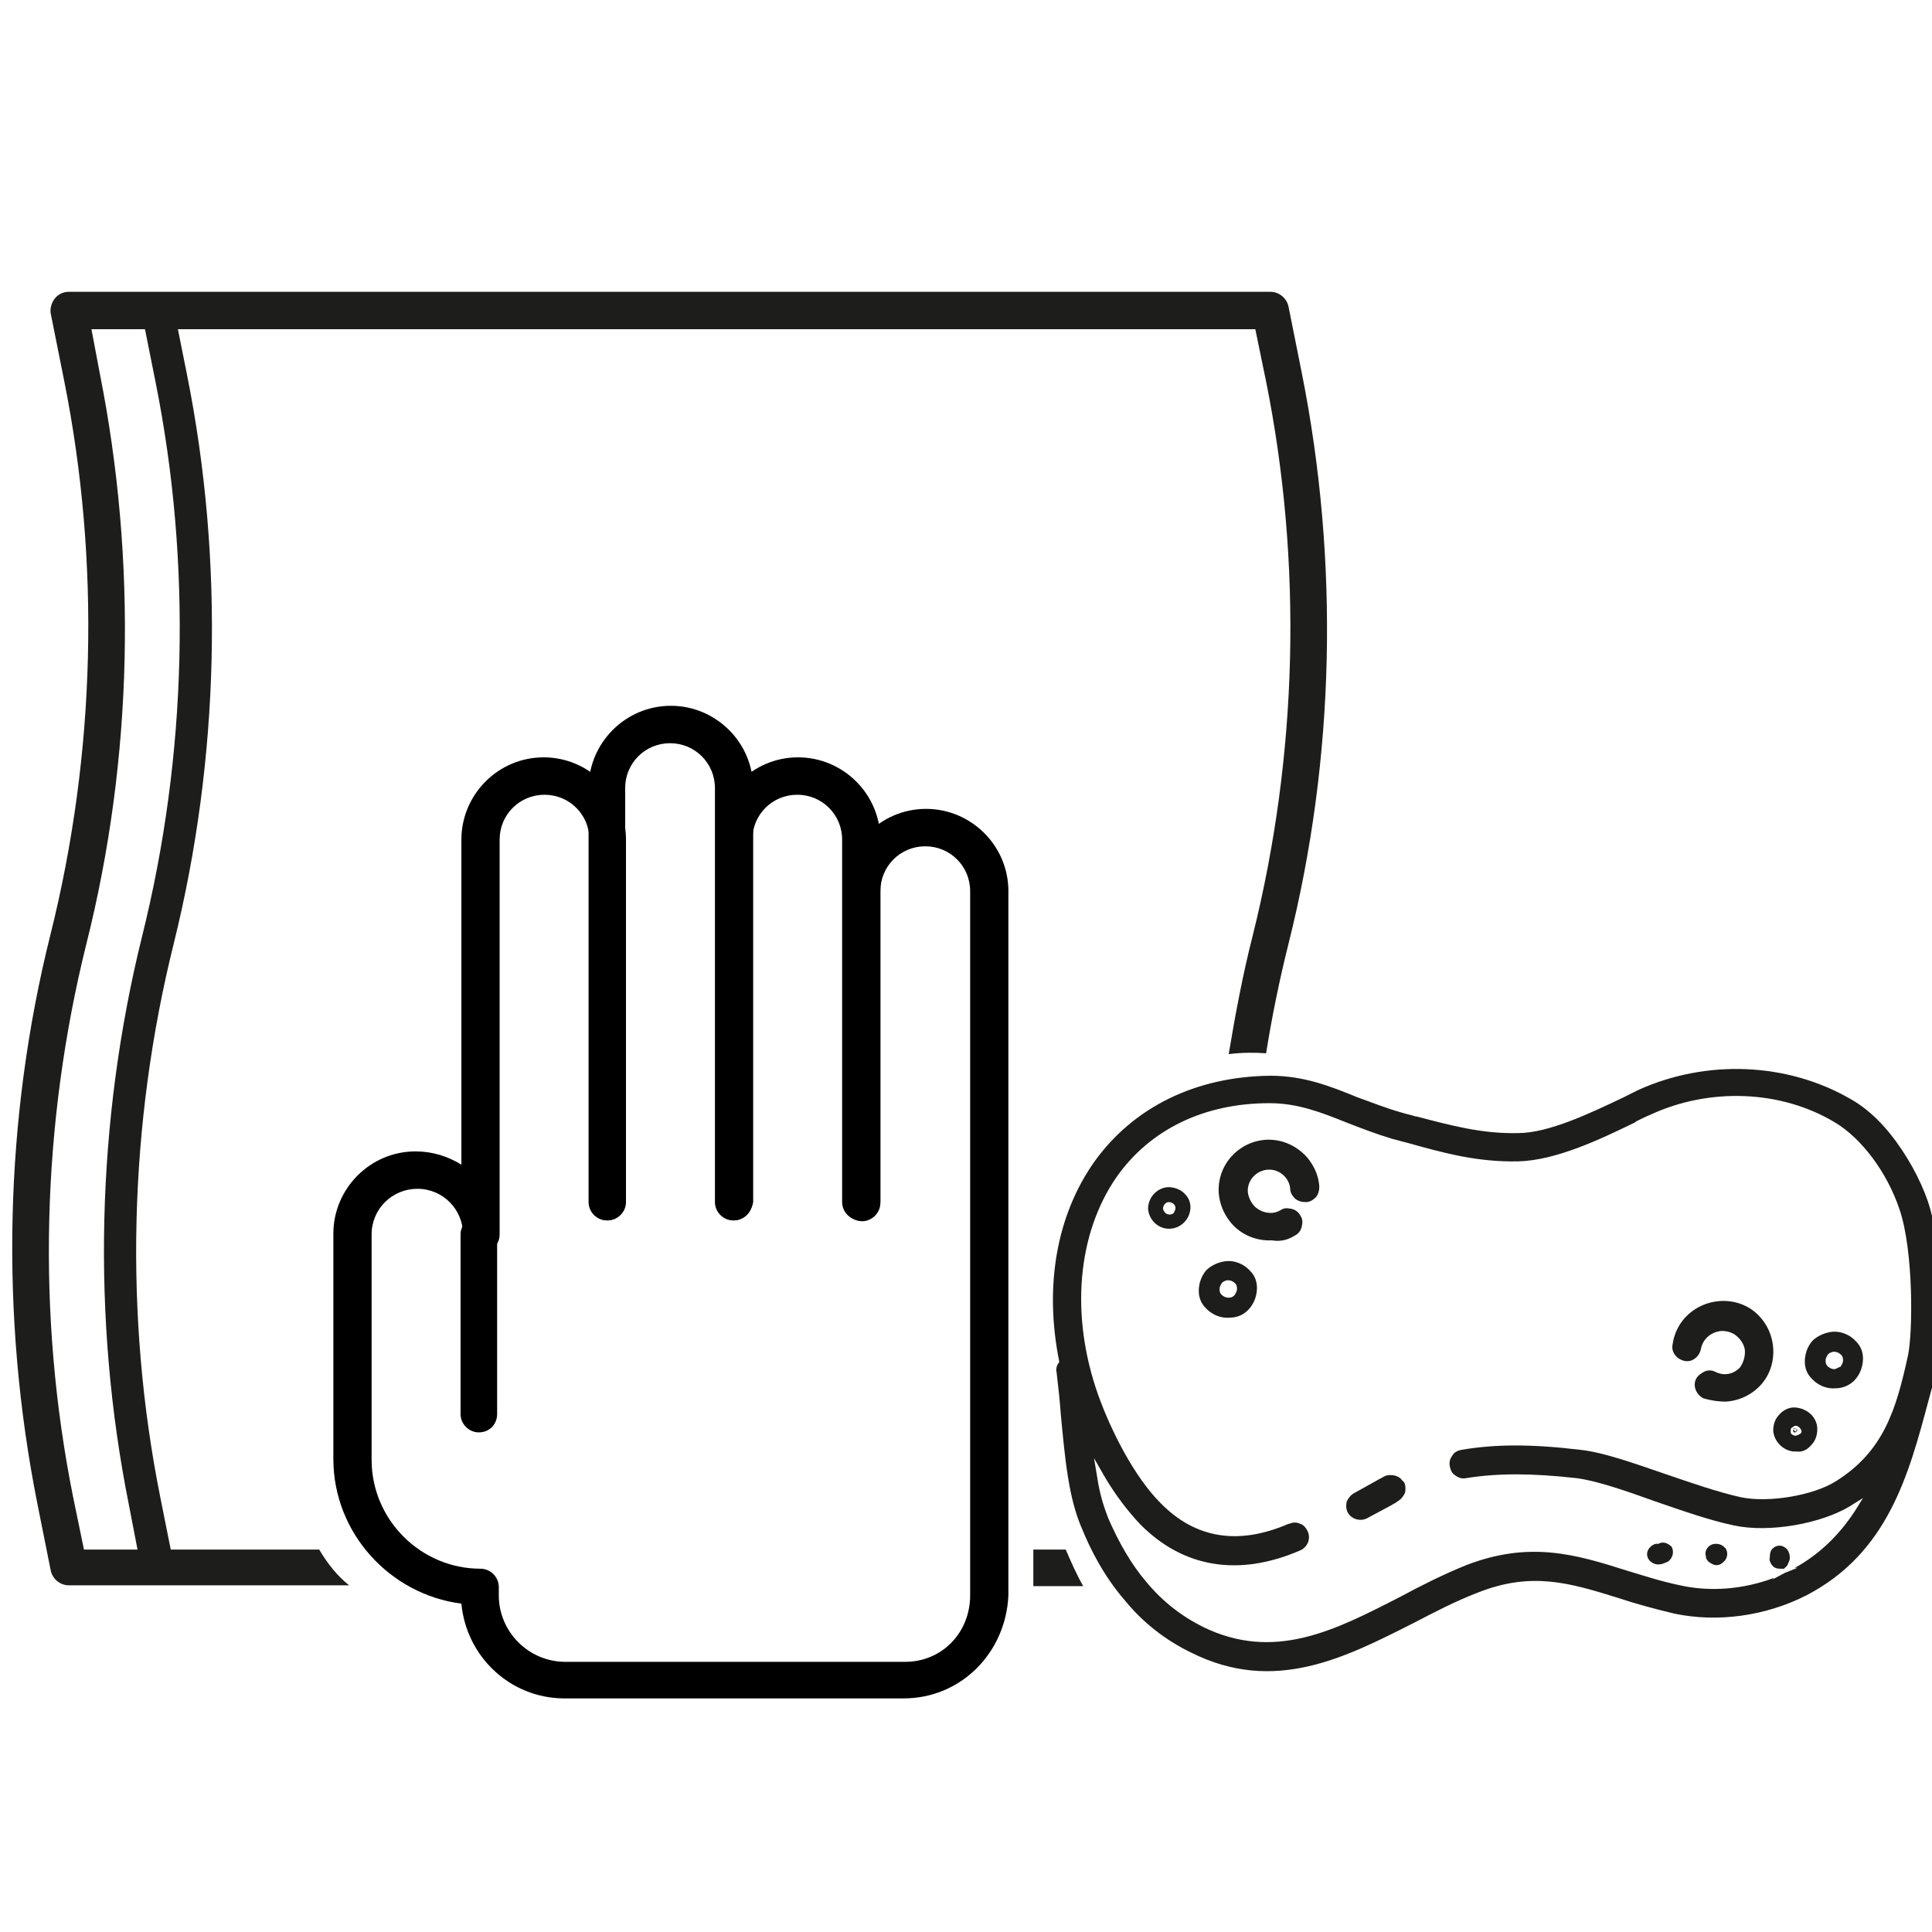 <?xml version="1.0" encoding="utf-8"?>
<!-- Generator: Adobe Illustrator 16.0.0, SVG Export Plug-In . SVG Version: 6.00 Build 0)  -->
<!DOCTYPE svg PUBLIC "-//W3C//DTD SVG 1.1//EN" "http://www.w3.org/Graphics/SVG/1.1/DTD/svg11.dtd">
<svg version="1.1" id="Calque_1" xmlns="http://www.w3.org/2000/svg" xmlns:xlink="http://www.w3.org/1999/xlink" x="0px" y="0px"
	 viewBox="0 0 232.4 232.4" style="enable-background:new 0 0 232.4 232.4;" xml:space="preserve">
<style type="text/css">
	.st0{fill:#1D1D1B;}
</style>
<g>
	<g>
		<path class="st0" d="M19,190.5H8.3c-0.9,0-1.7-0.7-1.9-1.6l-1.6-8c-4.5-22.5-3.9-46.2,1.6-68.4c5.4-21.7,6-44.8,1.6-66.7l-1.6-8
			c-0.1-0.6,0-1.2,0.4-1.6c0.4-0.4,0.9-0.7,1.5-0.7H19c0.9,0,1.7,0.7,1.9,1.6l1.6,8c4.5,22.5,3.9,46.2-1.6,68.4
			c-5.4,21.7-6,44.8-1.6,66.7l1.6,8c0.1,0.6,0,1.2-0.4,1.6C20.1,190.3,19.6,190.5,19,190.5z M9.9,186.7h6.7l-1.1-5.7
			c-4.5-22.5-3.9-46.2,1.6-68.4c5.4-21.7,6-44.8,1.6-66.7c0,0,0,0,0,0l-1.3-6.5h-6.7l1.1,5.7c4.5,22.5,3.9,46.2-1.6,68.4
			c-5.4,21.7-6,44.8-1.6,66.7L9.9,186.7z"/>
		<path d="M57.6,172.3c-1.2,0-2.2-1-2.2-2.2v-21.6c0-1.2,1-2.2,2.2-2.2c1.2,0,2.2,1,2.2,2.2v21.6C59.8,171.3,58.9,172.3,57.6,172.3
			L57.6,172.3z M57.6,172.3"/>
		<path d="M88.2,146.8c-1.2,0-2.2-1-2.2-2.2V94.8c0-3-2.4-5.4-5.4-5.4s-5.4,2.4-5.4,5.4v49.8c0,1.2-1,2.2-2.2,2.2
			c-1.2,0-2.2-1-2.2-2.2V94.8c0-5.4,4.4-9.9,9.9-9.9c5.4,0,9.9,4.4,9.9,9.9v49.8C90.4,145.8,89.4,146.8,88.2,146.8L88.2,146.8z
			 M88.2,146.8"/>
		<path d="M103.5,146.8c-1.2,0-2.2-1-2.2-2.2v-43.6c0-3-2.4-5.4-5.4-5.4c-3,0-5.4,2.4-5.4,5.4v43.6c0,1.2-1,2.2-2.2,2.2
			c-1.2,0-2.2-1-2.2-2.2v-43.6c0-5.4,4.4-9.9,9.9-9.9c5.4,0,9.9,4.4,9.9,9.9v43.6C105.7,145.8,104.7,146.8,103.5,146.8L103.5,146.8z
			 M103.5,146.8"/>
		<path d="M108.7,204.3H67.9c-6.5,0-11.8-5-12.4-11.4c-8.6-1.1-15.4-8.5-15.4-17.4v-27.1c0-5.4,4.4-9.9,9.9-9.9c2,0,3.9,0.6,5.5,1.6
			V101c0-5.4,4.4-9.9,9.9-9.9c5.4,0,9.9,4.4,9.9,9.9v43.6c0,1.2-1,2.2-2.2,2.2c-1.2,0-2.2-1-2.2-2.2V101c0-3-2.4-5.4-5.4-5.4
			c-3,0-5.4,2.4-5.4,5.4v47.5c0,1.2-1,2.2-2.2,2.2c-1.2,0-2.2-1-2.2-2.2c0-3-2.4-5.5-5.5-5.5c-3,0-5.5,2.4-5.5,5.5v27.1
			c0,7.2,5.9,13.1,13.1,13.1c1.2,0,2.2,1,2.2,2.2v1c0,4.4,3.6,8,8,8h40.9c4.4,0,7.8-3.5,7.8-8v-84.7c0-3-2.4-5.4-5.4-5.4
			c-3,0-5.4,2.4-5.4,5.4v37.5c0,1.2-1,2.2-2.2,2.2c-1.2,0-2.2-1-2.2-2.2v-37.5c0-5.4,4.4-9.9,9.9-9.9c5.4,0,9.9,4.4,9.9,9.9v84.7
			C121,198.8,115.6,204.3,108.7,204.3L108.7,204.3z M108.7,204.3"/>
	</g>
	<g>
		<path class="st0" d="M168.6,178c-0.2-0.3-0.5-0.4-0.8-0.5c-0.4-0.1-0.9-0.1-1.3,0.1c-0.3,0.2-0.6,0.3-0.9,0.5
			c-0.9,0.5-1.8,1-2.7,1.5c-0.4,0.2-0.7,0.6-0.9,1c-0.1,0.4-0.1,0.9,0.1,1.3c0.4,0.8,1.5,1.2,2.4,0.7c0.9-0.5,1.9-1,2.8-1.5
			c0.3-0.2,0.6-0.3,0.8-0.5c0.4-0.2,0.7-0.6,0.9-1c0.1-0.4,0.1-0.9-0.1-1.3l0,0C168.8,178.2,168.7,178.1,168.6,178z"/>
		<path class="st0" d="M207.6,168.6c1.6-0.1,3.1-0.8,4.2-2c1.1-1.2,1.6-2.8,1.5-4.4c-0.1-1.6-0.8-3.1-2-4.2
			c-1.2-1.1-2.8-1.6-4.4-1.5c-2.9,0.2-5.3,2.3-5.7,5.2c-0.1,0.5,0,0.9,0.3,1.3c0.3,0.4,0.7,0.6,1.1,0.7c0.5,0.1,0.9,0,1.3-0.3
			c0.4-0.3,0.6-0.7,0.7-1.1c0.2-1.2,1.2-2.1,2.5-2.2c0.7,0,1.4,0.2,1.9,0.7c0.1,0.1,0.2,0.2,0.3,0.3c0.3,0.4,0.6,0.9,0.6,1.5
			c0,0.7-0.2,1.3-0.6,1.9c-0.5,0.5-1.1,0.8-1.8,0.8c-0.2,0-0.6,0-1.2-0.3c-0.4-0.2-0.9-0.2-1.3,0c-0.4,0.2-0.8,0.5-1,0.9
			c-0.4,0.9,0.1,1.9,0.9,2.3C205.9,168.5,206.8,168.6,207.6,168.6z"/>
		<path class="st0" d="M223.2,165.9c0.6-0.7,0.9-1.6,0.9-2.5c0-0.8-0.3-1.5-0.8-2c-0.7-0.8-1.8-1.3-2.9-1.2
			c-0.9,0.1-1.8,0.5-2.4,1.1c-0.6,0.7-0.9,1.6-0.9,2.5c0,0.8,0.3,1.5,0.8,2c0.7,0.8,1.8,1.3,2.9,1.2
			C221.7,167,222.6,166.6,223.2,165.9z M220.7,164.7c-0.5,0-0.8-0.3-0.9-0.4c-0.1-0.1-0.2-0.3-0.2-0.6c0-0.3,0.1-0.5,0.3-0.8
			c0.1-0.1,0.4-0.3,0.7-0.3c0.5,0,0.8,0.3,0.9,0.4c0.1,0.1,0.2,0.3,0.2,0.6c0,0.4-0.2,0.6-0.3,0.8
			C221.3,164.4,221,164.6,220.7,164.7z"/>
		<path class="st0" d="M150.3,157.4c0.6-0.7,0.9-1.6,0.9-2.5l0,0c0-0.8-0.3-1.5-0.8-2c-0.7-0.8-1.8-1.3-2.9-1.2
			c-0.9,0.1-1.8,0.5-2.4,1.1c-0.6,0.7-0.9,1.6-0.9,2.5c0,0.8,0.3,1.5,0.8,2c0.7,0.8,1.8,1.3,2.9,1.2
			C148.9,158.5,149.7,158.1,150.3,157.4z M147.8,156.1L147.8,156.1c-0.5,0-0.8-0.3-0.9-0.4c-0.1-0.1-0.2-0.3-0.2-0.6
			c0-0.3,0.1-0.5,0.3-0.8c0.1-0.1,0.4-0.3,0.7-0.3c0.5,0,0.8,0.3,0.9,0.4c0.1,0.1,0.2,0.3,0.2,0.6c0,0.4-0.2,0.6-0.3,0.8
			C148.4,155.9,148.2,156.1,147.8,156.1z"/>
		<g>
			<path class="st0" d="M215.9,171.8c0,0-0.1,0-0.2,0.1l0,0C215.8,171.9,215.9,171.9,215.9,171.8c0,0,0.1,0.1,0.2,0.1
				c0,0,0,0.1,0,0.1c0,0.1,0,0.1,0,0.1l0,0l0,0v0c0,0-0.1,0.1-0.1,0.1c-0.1,0-0.2-0.1-0.2-0.2c0-0.1,0-0.1,0-0.1l0,0
				c0,0-0.1,0.1-0.1,0.2c0,0.1,0,0.2,0.2,0.2c0.1,0,0.1,0,0.2-0.1c0,0,0.1-0.1,0.1-0.2C216.2,172,216.1,171.8,215.9,171.8z"/>
			<path class="st0" d="M217.9,173.8c0.5-0.5,0.7-1.2,0.7-1.9c0-0.6-0.2-1.1-0.6-1.6c-0.5-0.6-1.4-1-2.2-1l0,0
				c-0.7,0-1.4,0.4-1.8,0.9c-0.5,0.5-0.7,1.2-0.7,1.9c0.1,1.4,1.4,2.6,2.8,2.5C216.8,174.7,217.4,174.4,217.9,173.8z M216,172.7
				c-0.2,0-0.4-0.1-0.5-0.2c-0.1-0.1-0.1-0.2-0.1-0.4c0-0.2,0-0.3,0.2-0.4c0.1-0.1,0.3-0.2,0.4-0.2c0.3,0,0.6,0.3,0.7,0.6
				c0,0.2,0,0.3-0.2,0.4l0,0C216.3,172.6,216.1,172.7,216,172.7z"/>
		</g>
		<path class="st0" d="M155.8,148.6c0.4-0.2,0.7-0.6,0.8-1.1c0.1-0.5,0.1-0.9-0.2-1.3c-0.2-0.4-0.6-0.7-1.1-0.8
			c-0.5-0.1-0.9-0.1-1.3,0.2c-0.4,0.2-0.7,0.3-1.1,0.3c-0.7,0-1.3-0.2-1.9-0.7c-0.5-0.5-0.8-1.1-0.9-1.8c-0.1-1.4,1-2.6,2.4-2.7
			c1.4-0.1,2.6,1,2.7,2.3c0,0.5,0.3,0.9,0.6,1.2c0.4,0.3,0.8,0.4,1.3,0.4c0.5,0,0.9-0.3,1.2-0.6c0.3-0.4,0.4-0.8,0.4-1.3
			c-0.1-1.3-0.6-2.4-1.4-3.4c-1.2-1.4-3-2.3-5-2.2c-3.3,0.2-5.9,3-5.7,6.4c0.1,1.3,0.6,2.5,1.4,3.5c1.2,1.5,3.1,2.3,5,2.2
			C154.1,149.4,155,149.1,155.8,148.6z"/>
		<path class="st0" d="M140.8,147.8c1.4-0.1,2.4-1.3,2.4-2.6c0-0.5-0.2-1.1-0.6-1.5c-0.5-0.6-1.3-0.9-2.1-0.9
			c-1.4,0.1-2.4,1.3-2.4,2.6C138.2,146.8,139.4,147.9,140.8,147.8z M140.7,146.1c-0.2,0-0.5-0.1-0.6-0.3c-0.1-0.1-0.2-0.3-0.2-0.4
			c0-0.4,0.3-0.8,0.7-0.8c0.4,0,0.8,0.3,0.8,0.7c0,0.2-0.1,0.4-0.2,0.6C141.1,146,140.9,146.1,140.7,146.1z"/>
		<g>
			<path class="st0" d="M215.3,187.4c0-0.4-0.1-0.7-0.3-1c0,0-0.1-0.1-0.1-0.1c-0.5-0.5-1.2-0.5-1.7,0c-0.2,0.2-0.3,0.5-0.3,0.9
				l0,0.1c-0.1,0.3,0,0.6,0.2,0.9c0.3,0.4,0.6,0.5,1,0.5l0.5,0l0.4-0.4C215.1,188,215.3,187.7,215.3,187.4z"/>
			<path class="st0" d="M170.1,195.2c2.5-1.3,5-2.6,7.6-3.6c6.5-2.6,11.1-1.2,16.9,0.6c2.1,0.7,4.3,1.3,6.8,1.9
				c5.2,1.1,11,0.3,15.9-2.2c9.8-5.1,12.3-14.5,14.7-23.5c0.4-1.5,0.8-3,1.2-4.4c0.1-0.3,0.1-0.6,0-0.9l0-0.2
				c0.5-3.6,0.5-13.1-1.3-18.4c-0.9-2.6-2.5-5.6-4.6-8.2c-1.3-1.6-2.9-3.1-4.7-4.1c-7.6-4.4-17.3-4.8-25.5-1.1
				c-0.6,0.3-1.2,0.6-1.8,0.9c-4,1.9-9,4.3-12.7,4.3c-4.3,0.1-8-0.9-12.2-2l-0.1,0c-0.6-0.2-1.2-0.3-1.8-0.5
				c-1.8-0.5-3.5-1.2-5.2-1.8c-3.2-1.3-6.4-2.6-10.5-2.6c-9,0.1-16.5,3.8-21.2,10.4c-4.5,6.4-6,14.9-4.2,23.9l0,0.2l-0.1,0.1
				c-0.2,0.3-0.3,0.7-0.2,1.1c0.2,1.7,0.4,3.5,0.5,5c0.5,5.2,0.9,10.1,2.6,13.9c0.9,2.2,2.5,5.5,5.1,8.5c2.2,2.7,4.9,4.8,8,6.3
				C153.3,203.8,161.8,199.4,170.1,195.2z M144.7,195.7c-2.6-1.3-4.9-3.1-6.8-5.4c-1.8-2.1-3.3-4.7-4.6-7.7c-0.5-1.3-1-2.8-1.3-4.8
				l-0.4-2.4l1.2,2.1c1.4,2.4,2.9,4.3,4.3,5.8c5.2,5.3,11.9,6.4,19.3,3.2c0.9-0.4,1.3-1.4,0.9-2.3c-0.2-0.4-0.5-0.8-0.9-0.9
				c-0.4-0.2-0.9-0.2-1.3,0l-0.1,0c-6,2.6-11.2,1.8-15.4-2.5c-3.2-3.2-6-8.8-7.5-13c-3.4-9.6-2.5-19.4,2.2-26.2
				c4-5.7,10.5-8.9,18.4-8.9c3.4,0,6.2,1.1,9.2,2.3c1.8,0.7,3.6,1.4,5.6,2l1.9,0.5c4.3,1.2,8.3,2.3,13.2,2.2
				c4.5-0.1,9.8-2.6,14.1-4.7l0.1-0.1c0.6-0.3,1.2-0.6,1.7-0.8c7.1-3.3,15.7-3,22.2,0.9c3.2,1.9,6.3,6,7.8,10.5
				c1.7,5,1.6,14.9,1,17.6c-1.4,6.4-2.9,11.5-8.7,15.1c-2.7,1.7-8.1,2.6-11.4,1.9c-2.7-0.6-5.9-1.7-9.1-2.8
				c-3.8-1.3-7.4-2.6-10.2-2.9c-5.8-0.7-10.2-0.7-14.3,0c-0.5,0.1-0.9,0.3-1.1,0.7c-0.3,0.4-0.4,0.8-0.3,1.3
				c0.1,0.5,0.3,0.9,0.7,1.1c0.4,0.3,0.8,0.4,1.3,0.3c3.7-0.6,7.8-0.6,13.2,0c2.4,0.3,5.9,1.5,9.5,2.8c3.2,1.1,6.6,2.3,9.5,2.9
				c4.2,0.9,10.4-0.2,13.9-2.3l1.6-1l-1,1.6c-1.9,2.9-4.3,5.2-7.2,6.8l0.3,0l-1.5,0.6l-1.5,0.8l0.2-0.2c-3.7,1.4-7.7,1.7-11.3,0.9
				c-2.4-0.5-4.5-1.2-6.5-1.8c-6-1.9-11.6-3.6-19.3-0.6c-2.7,1.1-5.3,2.4-7.9,3.8C160.6,196.1,153.3,199.9,144.7,195.7z"/>
		</g>
		<path class="st0" d="M205.9,188.1c0.5,0.3,1,0.2,1.4-0.2c0.5-0.4,0.6-1.1,0.3-1.6c0-0.1-0.1-0.1-0.1-0.1c-0.4-0.5-1.1-0.6-1.6-0.4
			c-0.5,0.2-0.9,0.8-0.7,1.4C205.2,187.6,205.5,187.9,205.9,188.1L205.9,188.1z"/>
		<path class="st0" d="M200.5,187.9c0.1,0,0.2-0.1,0.2-0.1c0.5-0.4,0.7-1.1,0.4-1.7c0-0.1-0.1-0.1-0.1-0.1c-0.4-0.4-1-0.6-1.5-0.3
			l-0.2,0c-0.3,0-0.6,0.2-0.8,0.4c-0.5,0.5-0.5,1.2,0,1.7C199.1,188.3,199.7,188.3,200.5,187.9z"/>
	</g>
	<g>
		<path class="st0" d="M38.4,186.4H10.1l-1.3-6.3c-4.4-21.9-3.8-44.9,1.6-66.6c5.6-22.3,6.1-46,1.6-68.6L11,39.6h140l1.3,6.3
			c4.4,21.9,3.8,44.9-1.6,66.6c-1.2,4.7-2.1,9.5-2.9,14.3c1.6-0.2,3.1-0.2,4.5-0.1c0.7-4.4,1.6-8.8,2.7-13.2
			c5.6-22.3,6.1-46,1.6-68.6l-1.6-8c-0.2-1-1.1-1.8-2.2-1.8H8.3c-0.7,0-1.3,0.3-1.7,0.8c-0.4,0.5-0.6,1.2-0.5,1.8l1.6,8
			c4.4,21.9,3.8,44.9-1.6,66.6c-5.6,22.3-6.1,46-1.6,68.6l1.6,8c0.2,1,1.1,1.8,2.2,1.8H42C40.6,189.6,39.4,188.1,38.4,186.4z"/>
		<path class="st0" d="M128.2,186.4h-3.9v4.4h6C129.5,189.4,128.8,187.8,128.2,186.4z"/>
	</g>
</g>
</svg>
